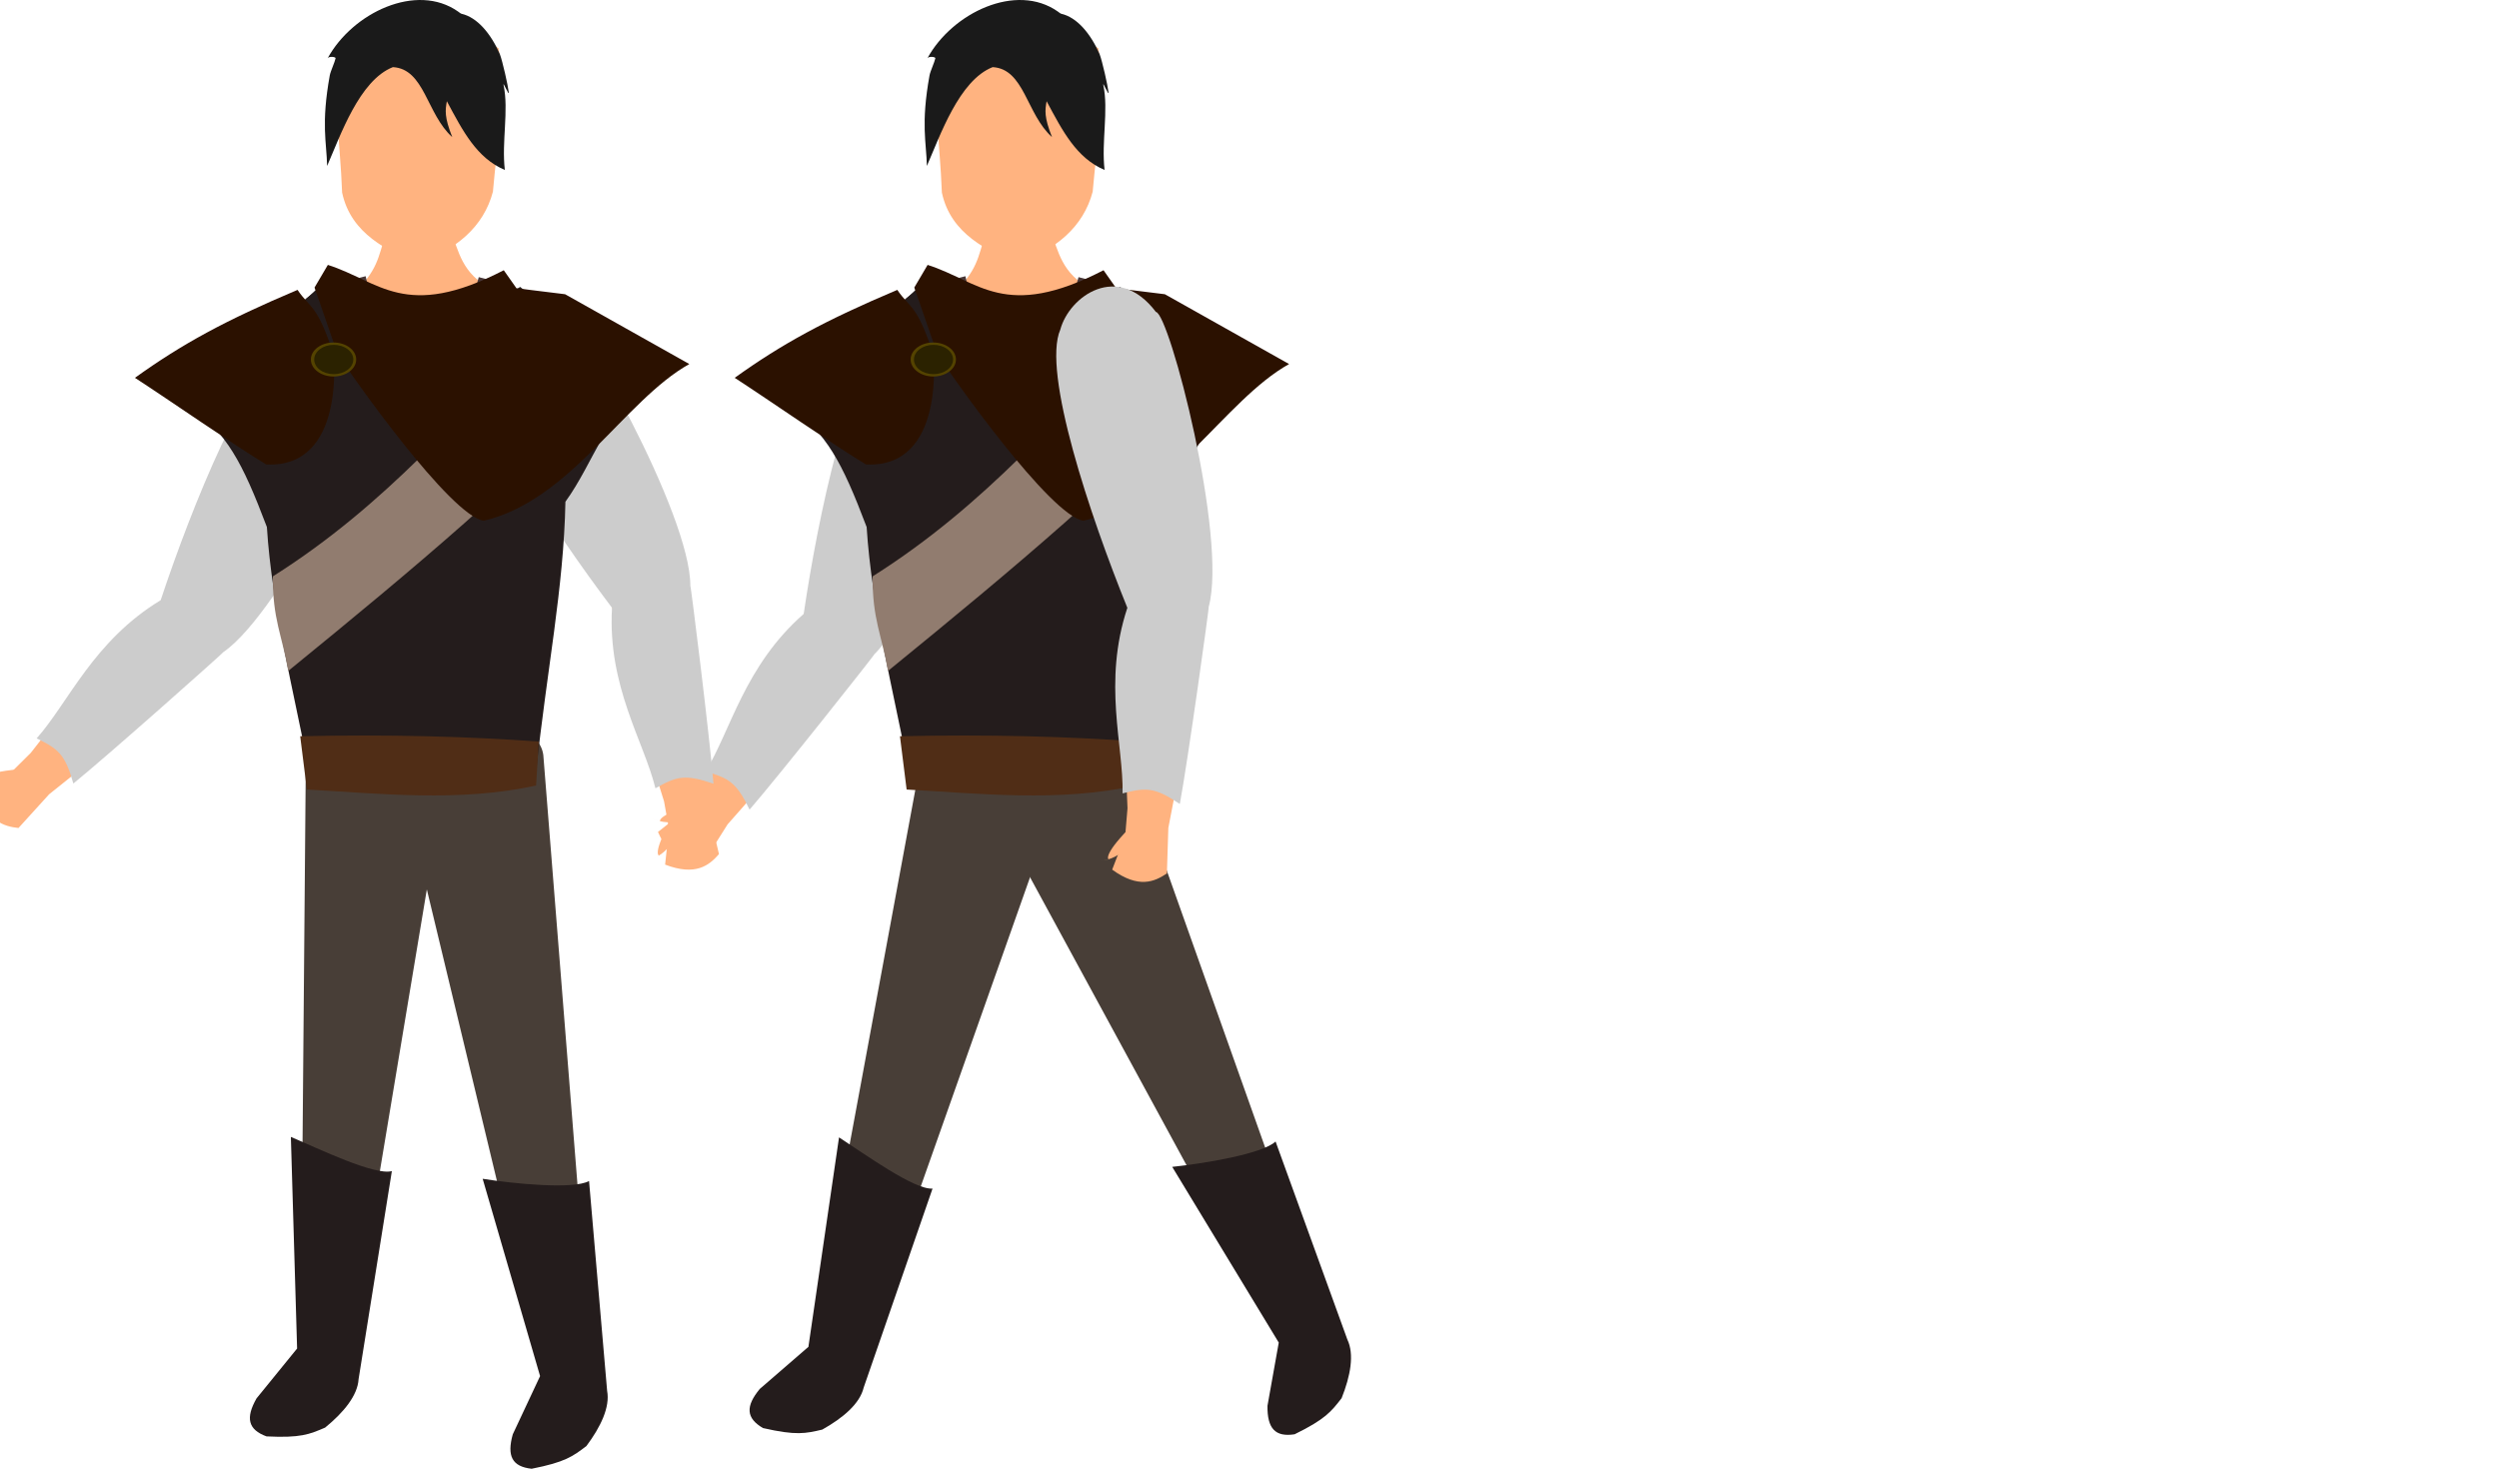 <?xml version="1.0" encoding="ISO-8859-1" standalone="no"?><svg xmlns="http://www.w3.org/2000/svg" xmlns:xlink="http://www.w3.org/1999/xlink" version="1.1" height="297mm" width="500mm" viewBox="0 0 210 297" id="svg17978"  >
<defs id="defs17975"  />
<g id="layer2" style="display:inline"  >
<g id="leg_right" transform="translate(50, 150) rotate(-15)"  >
<g id="g52468" transform="translate(-103.84,-149.152)"  >
<path d="m 132.213,277.715 9.896,-2.193 -9.565,-120.27 c -1.44,-10.744 -30.728,-6.148 -28.593,4.899 z" id="path3150-9" style="fill:#483e37;stroke:none;stroke-width:0.265px;stroke-linecap:butt;stroke-linejoin:miter;stroke-opacity:1"  />
<path d="m 120.41,240.069 11.488,39.489 -5.461,11.65 c -1.214,4.346 -0.141,6.469 3.776,6.894 6.704,-1.32 8.231,-2.472 10.955,-4.546 2.866,-3.842 4.757,-7.804 4.147,-11.044 l -3.617,-41.995 c -3.176,1.736 -15.164,0.528 -21.29,-0.448 z" id="path855-3-4" style="fill:#241c1c;stroke:none;stroke-width:0.265px;stroke-linecap:butt;stroke-linejoin:miter;stroke-opacity:1"  />
</g>
</g>
<g id="arm_left" transform="translate(-30, 77) rotate(-10)"  >
<g id="g31247" transform="translate(-20.481,-67.128)"  >
<path d="m 30.94,153.951 c -9.244,0.62 -8.824,2.166 -8.824,2.166 0,0 -3.622,-1.72 -0.084,-0.043 3.538,1.677 9.024,0.009 9.024,0.009 z" style="fill:#ffb380;stroke:none;stroke-width:0.265px;stroke-linecap:butt;stroke-linejoin:miter;stroke-opacity:1" id="path1660-9-5-5-3"  />
<path d="m 57.985,119.947 c -10.735,11.085 -18.682,21.027 -26.345,30.852 l -3.948,3.915 -6.359,3.452 c 1.532,6.34 4.851,7.345 7.845,7.675 l 6.128,-6.747 C 47.347,149.367 60.94,139.152 70.648,128.284 92.476,95.264 96.185,87.206 94.785,74.701 86.446,70.959 81.624,63.302 69.213,92.463 Z" id="path895-3-2-1-0" style="fill:#ffb380;stroke:none;stroke-width:0.265px;stroke-linecap:butt;stroke-linejoin:miter;stroke-opacity:1"  />
<path d="m 32.812,147.899 c 4.37,2.132 5.699,3.209 7.347,9.04 6.736,-5.451 30.193,-26.311 29.988,-26.286 C 82.008,122.549 102.245,80.836 100.375,78.875 101.109,66.221 89.213,65.252 83.527,69.159 c -8.308,4.054 -19.643,32.229 -25.902,51.091 -13.496,8.182 -18.436,20.496 -24.813,27.649 z" style="fill:#cccccc;stroke:none;stroke-width:0.265px;stroke-linecap:butt;stroke-linejoin:miter;stroke-opacity:1" id="path1844"  />
</g>
</g>
<g id="leg_left" transform="translate(30, 140) rotate(10)"  >
<g id="g48357" transform="translate(-75.853,-147.148)"  >
<path d="m 86.049,275.323 10.133,0.267 19.831,-119.008 C 117.216,145.809 87.686,143.179 87.084,154.414 Z" id="path3150" style="fill:#483e37;stroke:none;stroke-width:0.265px;stroke-linecap:butt;stroke-linejoin:miter;stroke-opacity:1"  />
<path d="m 84.05,234.681 1.247,42.354 -8.118,9.981 c -2.23,3.923 -1.703,6.242 1.995,7.603 6.825,0.342 8.584,-0.407 11.73,-1.759 3.711,-3.034 6.505,-6.421 6.697,-9.712 l 6.655,-41.622 c -3.502,0.915 -14.499,-4.416 -20.207,-6.846 z" id="path855-3" style="fill:#241c1c;stroke:none;stroke-width:0.265px;stroke-linecap:butt;stroke-linejoin:miter;stroke-opacity:1"  />
</g>
</g>
<g id="torso" transform="translate(2, 45)"  >
<g id="g20642" transform="translate(-52.532,-45.915)"  >
<path d="m 97.798,58.028 c 3.812,-4.051 3.637,-7.056 5.479,-11.902 l 11.927,-0.211 c 1.698,3.383 1.994,8.287 6.625,11.571 19.443,21.25 19.327,13.033 7.147,94.474 l -38.176,0.378 C 77.593,78.106 69.05,76.074 97.798,58.028 Z" id="path895-3" style="fill:#ffb380;stroke:none;stroke-width:0.265px;stroke-linecap:butt;stroke-linejoin:miter;stroke-opacity:1"  />
<path d="m 87.652,153.861 45.358,-0.566 c -2.696,-33.786 17.555,-85.375 -7.354,-95.786 l -4.337,-1.131 c -3.614,12.628 -1.21,15.103 -10.559,26.775 -8.866,-12.297 -9.161,-13.673 -12.068,-26.963 l -3.394,0.897 c -31.074,3.692 -11.245,75.993 -7.647,96.775 z" style="fill:#483737;stroke:none;stroke-width:0.265px;stroke-linecap:butt;stroke-linejoin:miter;stroke-opacity:1" id="path895"  />
<path d="m 87.197,154.395 c 11.748,3.342 31.201,3.006 45.599,0.933 2.106,-20.09 5.537,-36.708 5.866,-53.998 5.735,-7.95 8.293,-17.986 16.266,-23.066 l -25.332,-19.933 c -6.927,4.435 -8.29,14.467 -18.668,14.607 C 98.584,73.105 97.922,65.657 88.664,58.998 L 63.598,82.397 c 7.261,5.216 10.346,10.803 15.333,23.999 0.998,15.844 5.345,32.795 8.266,47.998 z" style="fill:#241c1c;stroke:none;stroke-width:0.265px;stroke-linecap:butt;stroke-linejoin:miter;stroke-opacity:1" id="path4749"  />
<path d="M 80.131,116.263 C 102.95,101.845 117.703,83.811 135.462,65.598 l 14.933,9.333 C 129.029,97.397 109.153,114.041 83.197,135.196 81.966,127.983 80.047,124.791 80.131,116.263 Z" style="fill:#917c6f;stroke:none;stroke-width:0.265px;stroke-linecap:butt;stroke-linejoin:miter;stroke-opacity:1" id="path4751"  />
<path d="m 92.997,71.531 c 2.573,4.294 22.782,32.767 29.332,33.599 17.368,-4.076 28.166,-24.131 41.122,-31.358 l -24.856,-13.973 -9.733,-1.2 -2.533,-3.6 C 106.579,65.18 101.432,57.197 91.13,53.932 l -2.667,4.533 z" style="fill:#2b1100;stroke:none;stroke-width:0.265px;stroke-linecap:butt;stroke-linejoin:miter;stroke-opacity:1" id="path4722"  />
<path d="M 78.797,93.864 C 94.797,94.664 92.264,71.864 92.264,71.864 88.984,61.69 87.606,62.719 85.064,58.931 70.547,65.072 61.963,69.754 52.532,76.531 c 7.14,4.634 19.842,13.491 26.266,17.333 z" style="fill:#2b1100;stroke:none;stroke-width:0.265px;stroke-linecap:butt;stroke-linejoin:miter;stroke-opacity:1" id="path4724"  />
<ellipse cx="92.264" cy="72.864" rx="4.533" ry="3.4" style="opacity:0.99;fill:#554400;fill-opacity:1;stroke:none;stroke-width:0.265;stroke-dasharray:0.265, 0.529" id="path4726"  />
<path d="m 85.597,148.262 1.333,10.666 c 14.694,0.809 30.475,2.566 45.865,-0.8 l 0.533,-8.8 c -14.232,-1.027 -29.947,-1.461 -47.732,-1.067 z" style="fill:#502d16;stroke:none;stroke-width:0.265px;stroke-linecap:butt;stroke-linejoin:miter;stroke-opacity:1" id="path4753"  />
<ellipse cx="92.308" cy="72.864" rx="3.911" ry="2.933" id="path4726-9" style="display:inline;opacity:0.99;fill:#2b2200;fill-opacity:1;stroke:none;stroke-width:0.228;stroke-dasharray:0.228, 0.457"  />
</g>
</g>
<g id="arm_right" transform="translate(70, 55) rotate(15)"  >
<g id="g47602" transform="translate(-120.519,-60.591)"  >
<path d="m 160.578,163.328 c -4.735,7.963 -3.224,8.495 -3.224,8.495 0,0 -3.471,2.006 -0.083,0.044 3.388,-1.962 5.128,-7.425 5.128,-7.425 z" id="path1660-9-5-5-3-6" style="fill:#ffb380;stroke:none;stroke-width:0.265px;stroke-linecap:butt;stroke-linejoin:miter;stroke-opacity:1"  />
<path d="m 147.925,121.764 c 3.036,15.129 6.713,27.314 10.455,39.2 l 0.983,5.472 -0.766,7.195 c 6.089,2.336 8.8,0.174 10.772,-2.104 l -2.078,-8.875 c -1.176,-15.435 -1.875,-32.423 -5.315,-46.584 -14.803,-36.709 -19.334,-44.337 -30.425,-50.279 -7.813,4.743 -16.854,4.369 0.115,31.135 z" style="fill:#ffb380;stroke:none;stroke-width:0.265px;stroke-linecap:butt;stroke-linejoin:miter;stroke-opacity:1" id="path895-3-2-1-0-4"  />
<path d="m 156.657,158.353 c 4.235,-2.389 5.877,-2.872 11.613,-0.92 -0.666,-8.64 -4.533,-39.791 -4.628,-39.608 0.057,-14.365 -22.807,-54.699 -25.482,-54.271 -10.003,-7.784 -17.551,1.461 -17.561,8.36 -1.376,9.141 15.391,34.462 27.371,50.319 -0.92,15.756 6.416,26.81 8.687,36.121 z" id="path1844-0" style="fill:#cccccc;stroke:none;stroke-width:0.265px;stroke-linecap:butt;stroke-linejoin:miter;stroke-opacity:1"  />
</g>
</g>
<g id="head" transform="translate(40, 0)"  >
<g id="g19121" transform="translate(-91.32,-6.248)"  >
<path d="m 94.616,15.104 c -2.035,9.148 -0.188,19.684 0.154,29.682 1.807,8.472 9.306,11.516 14.806,14.291 8.074,-2.818 13.509,-7.444 15.369,-14.459 0.813,-9.593 2.618,-19.236 1.13,-28.714 C 108.193,4.869 102.52,10.521 94.616,15.104 Z" id="path899-9" style="fill:#ffb380;stroke:none;stroke-width:0.265px;stroke-linecap:butt;stroke-linejoin:miter;stroke-opacity:1"  />
<path d="m 104.928,19.683 c -6.715,2.631 -10.515,13.746 -13.159,19.777 -0.1,-4.756 -1.232,-8.369 0.532,-18.127 0.149,-0.823 1.009,-2.653 1.166,-3.427 0.054,-0.265 -1.239,-0.462 -1.584,-0.012 4.982,-9.094 17.761,-15.205 26.094,-9.333 0.131,0.092 0.512,0.402 0.668,0.438 3.164,0.72 5.864,3.944 7.689,8.09 0.527,1.371 1.628,6.277 1.776,7.601 0.111,0.999 -1.242,-2.39 -1.036,-1.424 1.083,5.075 -0.413,11.341 0.255,16.999 -5.63,-2.404 -8.376,-7.74 -11.6,-13.761 -0.32,1.812 -0.527,3.133 1.076,7.175 -5.143,-4.609 -5.515,-13.642 -11.878,-13.997 z" style="fill:#1a1a1a;stroke:none;stroke-width:0.265px;stroke-linecap:butt;stroke-linejoin:miter;stroke-opacity:1" id="path4811"  />
</g>
</g>
</g>
<g id="g673" style="display:inline"  >
<g id="leg_right" transform="translate(-65, 145)"  >
<g id="g52468" transform="translate(-103.84,-149.152)"  >
<path d="m 132.213,277.715 9.896,-2.193 -9.565,-120.27 c -1.44,-10.744 -30.728,-6.148 -28.593,4.899 z" id="path3150-9" style="fill:#483e37;stroke:none;stroke-width:0.265px;stroke-linecap:butt;stroke-linejoin:miter;stroke-opacity:1"  />
<path d="m 120.41,240.069 11.488,39.489 -5.461,11.65 c -1.214,4.346 -0.141,6.469 3.776,6.894 6.704,-1.32 8.231,-2.472 10.955,-4.546 2.866,-3.842 4.757,-7.804 4.147,-11.044 l -3.617,-41.995 c -3.176,1.736 -15.164,0.528 -21.29,-0.448 z" id="path855-3-4" style="fill:#241c1c;stroke:none;stroke-width:0.265px;stroke-linecap:butt;stroke-linejoin:miter;stroke-opacity:1"  />
</g>
</g>
<g id="arm_left" transform="translate(-150, 67)"  >
<g id="g31247" transform="translate(-20.481,-67.128)"  >
<path d="m 30.94,153.951 c -9.244,0.62 -8.824,2.166 -8.824,2.166 0,0 -3.622,-1.72 -0.084,-0.043 3.538,1.677 9.024,0.009 9.024,0.009 z" style="fill:#ffb380;stroke:none;stroke-width:0.265px;stroke-linecap:butt;stroke-linejoin:miter;stroke-opacity:1" id="path1660-9-5-5-3"  />
<path d="m 57.985,119.947 c -10.735,11.085 -18.682,21.027 -26.345,30.852 l -3.948,3.915 -6.359,3.452 c 1.532,6.34 4.851,7.345 7.845,7.675 l 6.128,-6.747 C 47.347,149.367 60.94,139.152 70.648,128.284 92.476,95.264 96.185,87.206 94.785,74.701 86.446,70.959 81.624,63.302 69.213,92.463 Z" id="path895-3-2-1-0" style="fill:#ffb380;stroke:none;stroke-width:0.265px;stroke-linecap:butt;stroke-linejoin:miter;stroke-opacity:1"  />
<path d="m 32.812,147.899 c 4.37,2.132 5.699,3.209 7.347,9.04 6.736,-5.451 30.193,-26.311 29.988,-26.286 C 82.008,122.549 102.245,80.836 100.375,78.875 101.109,66.221 89.213,65.252 83.527,69.159 c -8.308,4.054 -19.643,32.229 -25.902,51.091 -13.496,8.182 -18.436,20.496 -24.813,27.649 z" style="fill:#cccccc;stroke:none;stroke-width:0.265px;stroke-linecap:butt;stroke-linejoin:miter;stroke-opacity:1" id="path1844"  />
</g>
</g>
<g id="arm_right" transform="translate(-50, 60)"  >
<g id="g47602" transform="translate(-120.519,-60.591)"  >
<path d="m 160.578,163.328 c -4.735,7.963 -3.224,8.495 -3.224,8.495 0,0 -3.471,2.006 -0.083,0.044 3.388,-1.962 5.128,-7.425 5.128,-7.425 z" id="path1660-9-5-5-3-6" style="fill:#ffb380;stroke:none;stroke-width:0.265px;stroke-linecap:butt;stroke-linejoin:miter;stroke-opacity:1"  />
<path d="m 147.925,121.764 c 3.036,15.129 6.713,27.314 10.455,39.2 l 0.983,5.472 -0.766,7.195 c 6.089,2.336 8.8,0.174 10.772,-2.104 l -2.078,-8.875 c -1.176,-15.435 -1.875,-32.423 -5.315,-46.584 -14.803,-36.709 -19.334,-44.337 -30.425,-50.279 -7.813,4.743 -16.854,4.369 0.115,31.135 z" style="fill:#ffb380;stroke:none;stroke-width:0.265px;stroke-linecap:butt;stroke-linejoin:miter;stroke-opacity:1" id="path895-3-2-1-0-4"  />
<path d="m 156.657,158.353 c 4.235,-2.389 5.877,-2.872 11.613,-0.92 -0.666,-8.64 -4.533,-39.791 -4.628,-39.608 0.057,-14.365 -22.807,-54.699 -25.482,-54.271 -10.003,-7.784 -17.551,1.461 -17.561,8.36 -1.376,9.141 15.391,34.462 27.371,50.319 -0.92,15.756 6.416,26.81 8.687,36.121 z" id="path1844-0" style="fill:#cccccc;stroke:none;stroke-width:0.265px;stroke-linecap:butt;stroke-linejoin:miter;stroke-opacity:1"  />
</g>
</g>
<g id="leg_left" transform="translate(-95, 140)"  >
<g id="g48357" transform="translate(-75.853,-147.148)"  >
<path d="m 86.049,275.323 10.133,0.267 19.831,-119.008 C 117.216,145.809 87.686,143.179 87.084,154.414 Z" id="path3150" style="fill:#483e37;stroke:none;stroke-width:0.265px;stroke-linecap:butt;stroke-linejoin:miter;stroke-opacity:1"  />
<path d="m 84.05,234.681 1.247,42.354 -8.118,9.981 c -2.23,3.923 -1.703,6.242 1.995,7.603 6.825,0.342 8.584,-0.407 11.73,-1.759 3.711,-3.034 6.505,-6.421 6.697,-9.712 l 6.655,-41.622 c -3.502,0.915 -14.499,-4.416 -20.207,-6.846 z" id="path855-3" style="fill:#241c1c;stroke:none;stroke-width:0.265px;stroke-linecap:butt;stroke-linejoin:miter;stroke-opacity:1"  />
</g>
</g>
<g id="torso" transform="translate(-118, 45)"  >
<g id="g20642" transform="translate(-52.532,-45.915)"  >
<path d="m 97.798,58.028 c 3.812,-4.051 3.637,-7.056 5.479,-11.902 l 11.927,-0.211 c 1.698,3.383 1.994,8.287 6.625,11.571 19.443,21.25 19.327,13.033 7.147,94.474 l -38.176,0.378 C 77.593,78.106 69.05,76.074 97.798,58.028 Z" id="path895-3" style="fill:#ffb380;stroke:none;stroke-width:0.265px;stroke-linecap:butt;stroke-linejoin:miter;stroke-opacity:1"  />
<path d="m 87.652,153.861 45.358,-0.566 c -2.696,-33.786 17.555,-85.375 -7.354,-95.786 l -4.337,-1.131 c -3.614,12.628 -1.21,15.103 -10.559,26.775 -8.866,-12.297 -9.161,-13.673 -12.068,-26.963 l -3.394,0.897 c -31.074,3.692 -11.245,75.993 -7.647,96.775 z" style="fill:#483737;stroke:none;stroke-width:0.265px;stroke-linecap:butt;stroke-linejoin:miter;stroke-opacity:1" id="path895"  />
<path d="m 87.197,154.395 c 11.748,3.342 31.201,3.006 45.599,0.933 2.106,-20.09 5.537,-36.708 5.866,-53.998 5.735,-7.95 8.293,-17.986 16.266,-23.066 l -25.332,-19.933 c -6.927,4.435 -8.29,14.467 -18.668,14.607 C 98.584,73.105 97.922,65.657 88.664,58.998 L 63.598,82.397 c 7.261,5.216 10.346,10.803 15.333,23.999 0.998,15.844 5.345,32.795 8.266,47.998 z" style="fill:#241c1c;stroke:none;stroke-width:0.265px;stroke-linecap:butt;stroke-linejoin:miter;stroke-opacity:1" id="path4749"  />
<path d="M 80.131,116.263 C 102.95,101.845 117.703,83.811 135.462,65.598 l 14.933,9.333 C 129.029,97.397 109.153,114.041 83.197,135.196 81.966,127.983 80.047,124.791 80.131,116.263 Z" style="fill:#917c6f;stroke:none;stroke-width:0.265px;stroke-linecap:butt;stroke-linejoin:miter;stroke-opacity:1" id="path4751"  />
<path d="m 92.997,71.531 c 2.573,4.294 22.782,32.767 29.332,33.599 17.368,-4.076 28.166,-24.131 41.122,-31.358 l -24.856,-13.973 -9.733,-1.2 -2.533,-3.6 C 106.579,65.18 101.432,57.197 91.13,53.932 l -2.667,4.533 z" style="fill:#2b1100;stroke:none;stroke-width:0.265px;stroke-linecap:butt;stroke-linejoin:miter;stroke-opacity:1" id="path4722"  />
<path d="M 78.797,93.864 C 94.797,94.664 92.264,71.864 92.264,71.864 88.984,61.69 87.606,62.719 85.064,58.931 70.547,65.072 61.963,69.754 52.532,76.531 c 7.14,4.634 19.842,13.491 26.266,17.333 z" style="fill:#2b1100;stroke:none;stroke-width:0.265px;stroke-linecap:butt;stroke-linejoin:miter;stroke-opacity:1" id="path4724"  />
<ellipse cx="92.264" cy="72.864" rx="4.533" ry="3.4" style="opacity:0.99;fill:#554400;fill-opacity:1;stroke:none;stroke-width:0.265;stroke-dasharray:0.265, 0.529" id="path4726"  />
<path d="m 85.597,148.262 1.333,10.666 c 14.694,0.809 30.475,2.566 45.865,-0.8 l 0.533,-8.8 c -14.232,-1.027 -29.947,-1.461 -47.732,-1.067 z" style="fill:#502d16;stroke:none;stroke-width:0.265px;stroke-linecap:butt;stroke-linejoin:miter;stroke-opacity:1" id="path4753"  />
<ellipse cx="92.308" cy="72.864" rx="3.911" ry="2.933" id="path4726-9" style="display:inline;opacity:0.99;fill:#2b2200;fill-opacity:1;stroke:none;stroke-width:0.228;stroke-dasharray:0.228, 0.457"  />
</g>
</g>
<g id="head" transform="translate(-80, 0)"  >
<g id="g19121" transform="translate(-91.32,-6.248)"  >
<path d="m 94.616,15.104 c -2.035,9.148 -0.188,19.684 0.154,29.682 1.807,8.472 9.306,11.516 14.806,14.291 8.074,-2.818 13.509,-7.444 15.369,-14.459 0.813,-9.593 2.618,-19.236 1.13,-28.714 C 108.193,4.869 102.52,10.521 94.616,15.104 Z" id="path899-9" style="fill:#ffb380;stroke:none;stroke-width:0.265px;stroke-linecap:butt;stroke-linejoin:miter;stroke-opacity:1"  />
<path d="m 104.928,19.683 c -6.715,2.631 -10.515,13.746 -13.159,19.777 -0.1,-4.756 -1.232,-8.369 0.532,-18.127 0.149,-0.823 1.009,-2.653 1.166,-3.427 0.054,-0.265 -1.239,-0.462 -1.584,-0.012 4.982,-9.094 17.761,-15.205 26.094,-9.333 0.131,0.092 0.512,0.402 0.668,0.438 3.164,0.72 5.864,3.944 7.689,8.09 0.527,1.371 1.628,6.277 1.776,7.601 0.111,0.999 -1.242,-2.39 -1.036,-1.424 1.083,5.075 -0.413,11.341 0.255,16.999 -5.63,-2.404 -8.376,-7.74 -11.6,-13.761 -0.32,1.812 -0.527,3.133 1.076,7.175 -5.143,-4.609 -5.515,-13.642 -11.878,-13.997 z" style="fill:#1a1a1a;stroke:none;stroke-width:0.265px;stroke-linecap:butt;stroke-linejoin:miter;stroke-opacity:1" id="path4811"  />
</g>
</g>
</g>
</svg>
